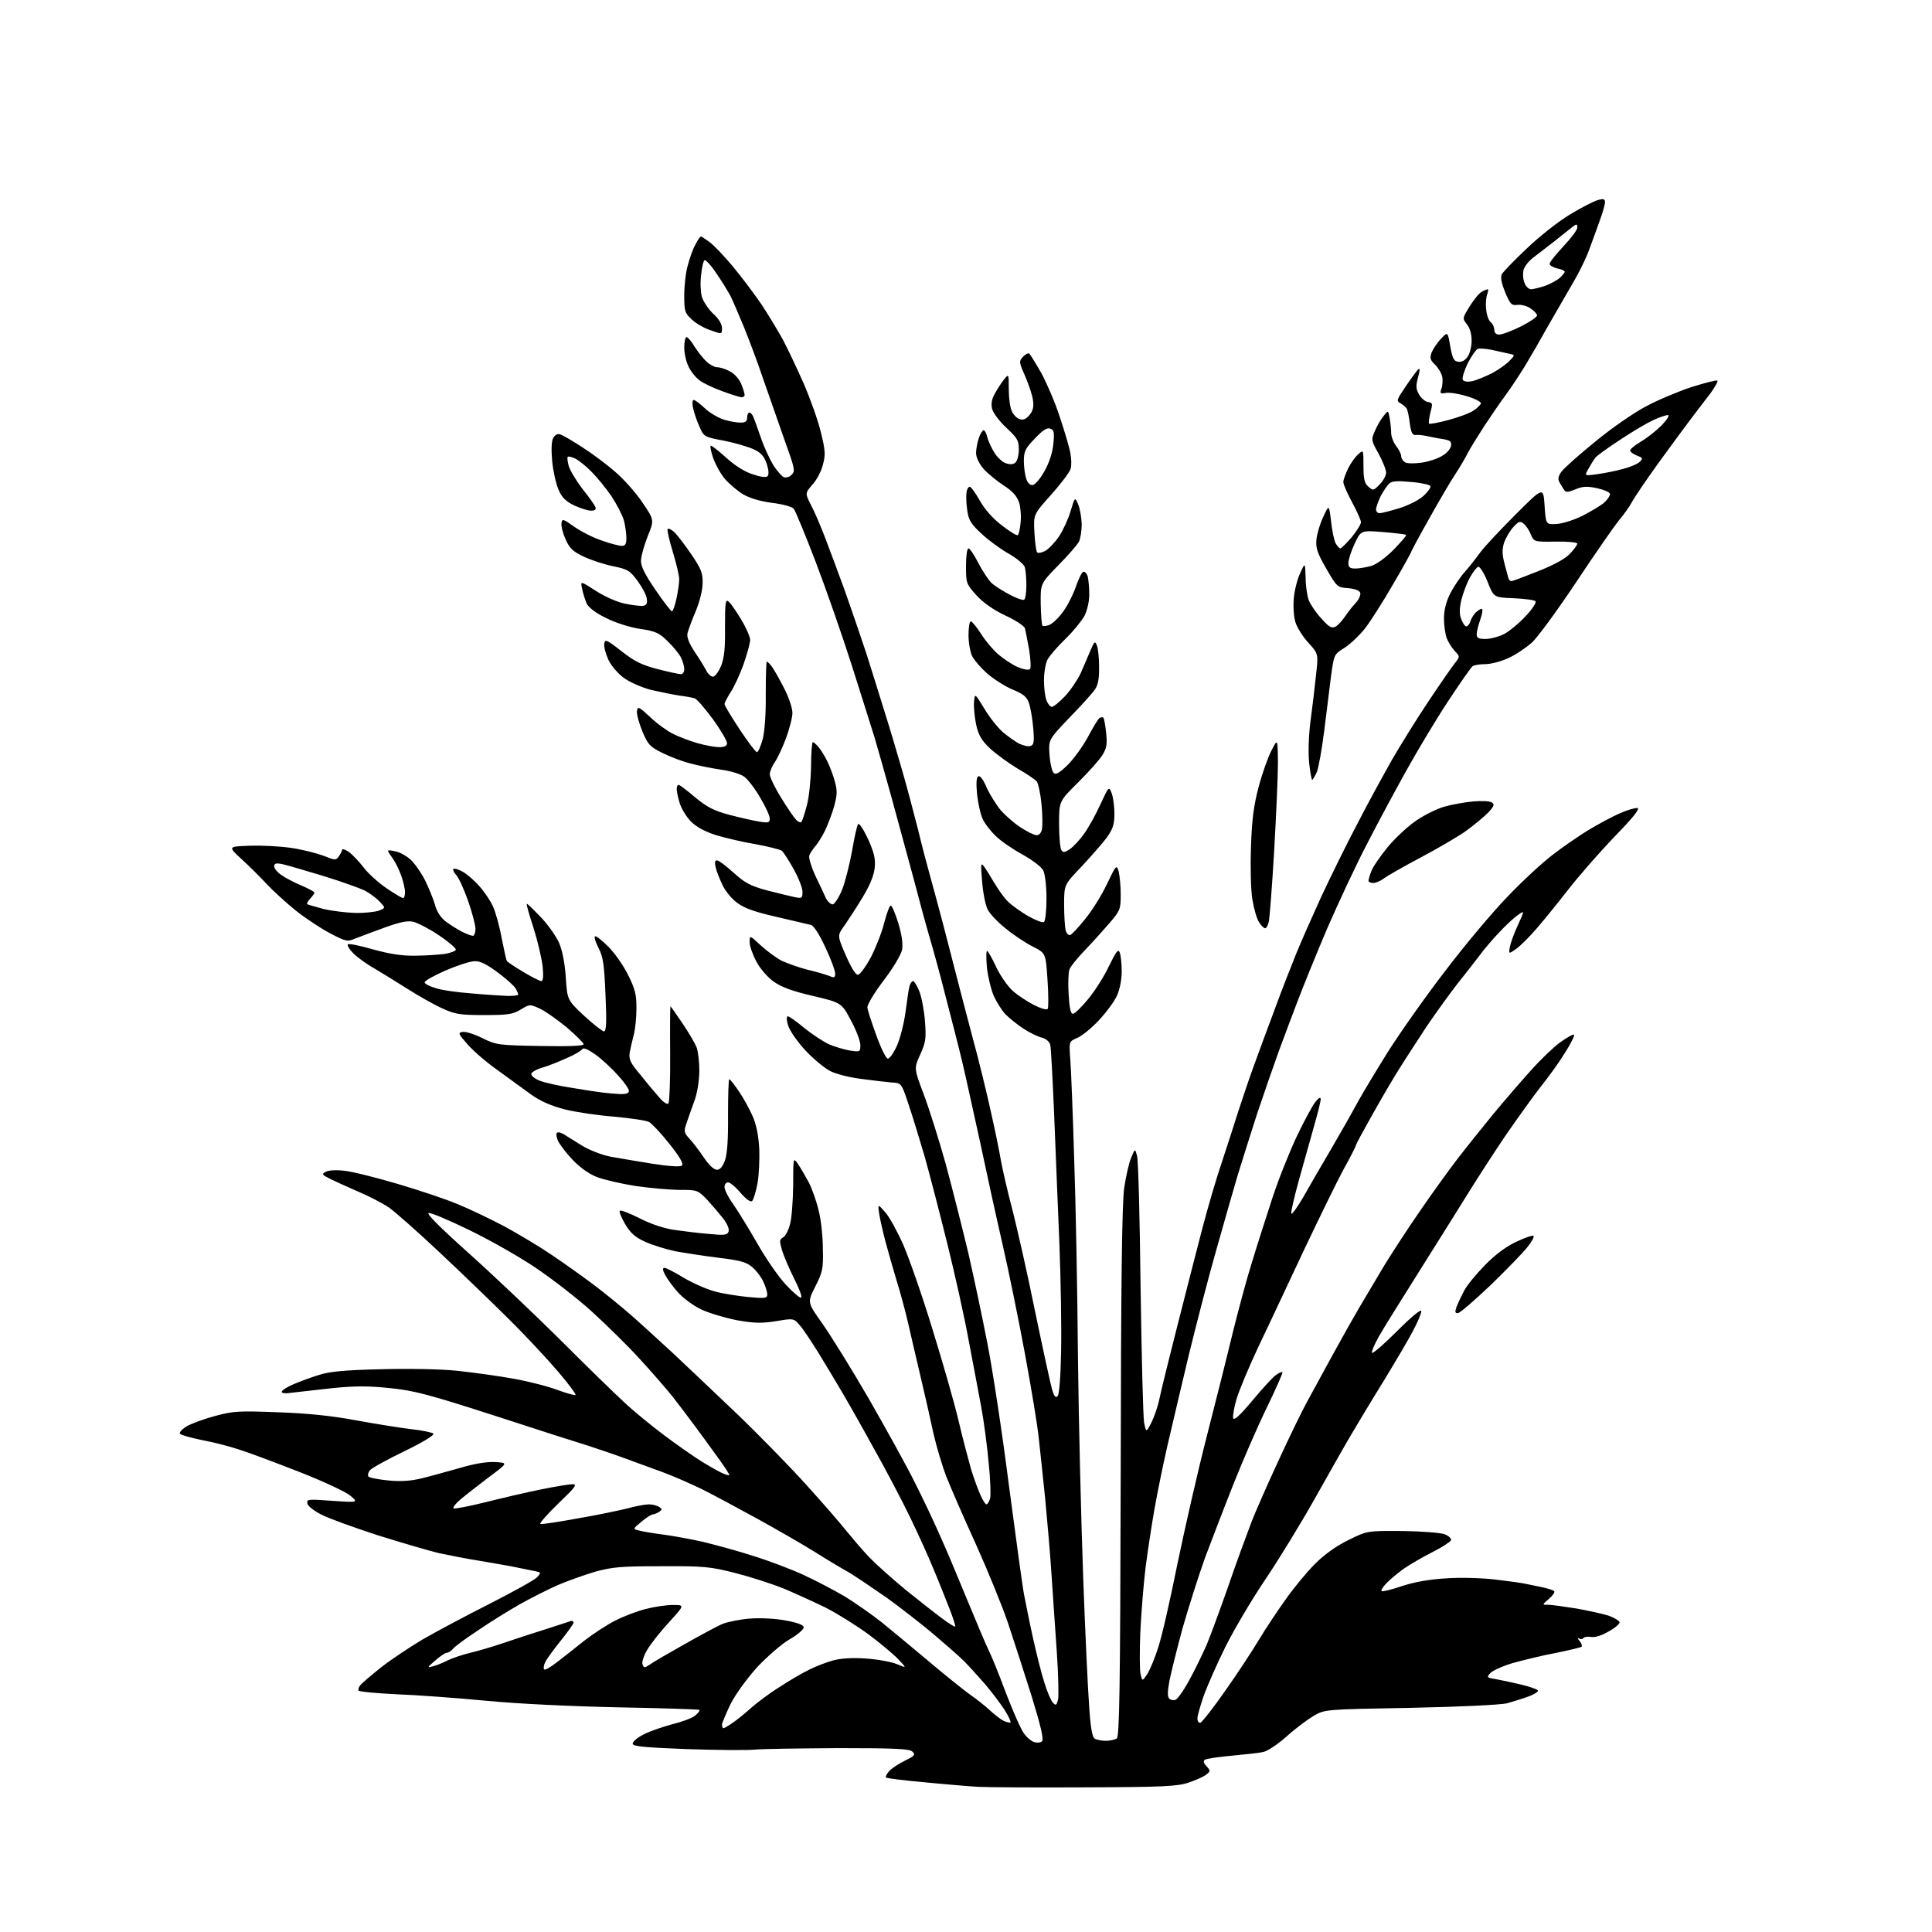 <?xml version="1.0" encoding="UTF-8" standalone="no"?>
<svg 
  version="1.1" 
  xmlns="http://www.w3.org/2000/svg" 
  xmlns:xlink="http://www.w3.org/1999/xlink" 
  xmlns:svg="http://www.w3.org/2000/svg"
  xmlns:rdf="http://www.w3.org/1999/02/22-rdf-syntax-ns#"
  xmlns:cc="http://creativecommons.org/ns#"
  xmlns:dc="http://purl.org/dc/elements/1.1/"
  viewBox="0 0 768 768"
  width="768"
  height="768"
>
<style>svg {background-color: white; }</style>"
<path stroke="none" fill="black" fill-rule="evenodd" d="M431.5,710.5C411.7,710.6 392.6,710.5 389.0,710.3C385.4,710.1 375.8,709.3 367.7,708.5C359.5,707.8 352.6,706.9 352.2,706.6C351.9,706.3 352.5,705.1 353.5,704.0C354.5,702.9 357.3,701.1 359.7,699.9C363.6,698.0 364.0,697.5 362.7,696.3C361.6,695.2 356.2,694.9 333.4,694.9C318.1,695.0 303.0,695.2 300.0,695.5C297.0,695.8 284.8,695.7 273.0,695.3C255.4,694.6 251.5,694.2 251.5,693.1C251.5,692.3 253.5,690.6 256.0,689.4C258.5,688.1 263.6,686.4 267.3,685.4C271.0,684.5 275.1,683.0 276.3,682.0C277.5,681.0 278.3,680.0 278.0,679.7C277.7,679.5 263.3,679.0 246.0,678.7C227.2,678.3 206.0,677.3 193.5,676.1C181.9,675.0 165.9,673.8 157.7,673.5C149.6,673.1 142.8,672.5 142.5,672.0C142.3,671.6 142.6,670.6 143.3,669.8C144.0,669.0 147.7,665.8 151.5,662.8C155.3,659.8 162.8,654.8 168.0,651.7C173.2,648.7 185.2,642.3 194.7,637.5C204.1,632.7 212.6,628.0 213.5,627.0C215.1,625.2 215.1,625.1 212.9,624.6C211.6,624.3 208.2,623.7 205.5,623.1C202.8,622.5 196.2,621.4 191.0,620.5C185.8,619.7 178.3,618.2 174.5,617.4C170.7,616.5 159.8,613.3 150.5,610.4C141.2,607.4 131.0,603.7 128.0,602.2C124.8,600.6 122.4,598.7 122.2,597.7C121.8,595.9 122.5,595.9 132.2,596.6C142.5,597.3 142.5,597.3 139.2,594.5C137.4,593.0 128.2,588.7 118.7,585.0C109.2,581.3 98.6,577.3 95.0,576.2C91.4,575.0 84.9,573.3 80.5,572.5C76.1,571.6 72.1,570.5 71.6,570.0C71.1,569.5 72.2,568.3 74.0,567.1C75.8,566.0 80.9,564.1 85.4,562.9C92.8,560.9 94.9,560.8 110.5,561.4C122.1,561.8 132.0,562.8 141.5,564.6C149.2,566.0 159.1,567.6 163.4,568.1C167.8,568.6 171.8,569.4 172.3,569.9C172.8,570.4 168.2,573.3 160.7,576.9C153.9,580.2 147.7,583.6 147.0,584.5C146.4,585.3 146.1,586.3 146.4,586.9C146.7,587.4 150.3,588.1 154.3,588.5C159.3,589.0 163.3,588.7 167.5,587.7C170.8,586.9 177.6,585.0 182.6,583.6C188.7,581.8 193.5,581.0 196.9,581.2C202.0,581.5 202.0,581.5 194.2,587.3C190.0,590.5 185.0,594.4 183.1,596.0C181.2,597.6 179.9,599.2 180.3,599.6C180.6,599.9 186.4,598.8 193.2,597.1C200.0,595.4 209.9,593.1 215.4,592.0C220.8,590.9 226.3,590.0 227.6,590.0C229.6,590.0 228.7,591.2 221.9,597.7C217.5,602.0 214.3,605.6 214.8,605.8C215.4,606.0 222.0,605.0 229.6,603.6C237.3,602.3 246.2,600.4 249.5,599.6C252.7,598.7 256.6,598.0 258.0,598.0C259.4,598.0 261.2,598.5 262.0,599.0C263.3,599.9 263.3,600.1 262.0,601.0C261.2,601.5 260.0,602.0 259.5,602.0C258.9,602.0 256.9,603.3 255.0,604.9C251.5,607.8 251.5,607.8 254.0,608.4C255.4,608.8 259.6,609.5 263.5,610.0C267.4,610.5 274.5,611.8 279.4,612.9C284.3,614.1 293.3,616.5 299.4,618.5C305.6,620.4 314.5,623.8 319.3,626.0C324.1,628.2 331.5,632.1 335.8,634.6C340.0,637.2 346.6,641.8 350.5,644.9C354.3,648.0 362.8,655.0 369.3,660.5C375.8,666.0 383.2,671.9 385.7,673.7C388.2,675.4 391.7,678.2 393.4,679.8C395.1,681.4 397.6,683.3 398.8,684.0C400.1,684.6 401.4,684.9 401.7,684.7C401.9,684.4 400.9,682.2 399.4,679.8C397.9,677.5 394.4,672.8 391.6,669.5C388.8,666.3 385.0,662.1 383.1,660.2C381.2,658.3 375.8,653.6 371.2,649.7C366.5,645.7 358.1,639.2 352.6,635.2C347.0,631.3 340.3,626.8 337.7,625.2C335.0,623.7 328.9,620.1 324.2,617.1C319.4,614.1 309.0,608.1 301.0,603.7C293.0,599.3 283.1,594.0 278.9,591.9C274.7,589.9 267.8,586.8 263.4,585.2C259.1,583.6 251.7,580.9 247.0,579.2C242.3,577.5 236.2,575.5 233.5,574.6C230.8,573.8 214.5,568.6 197.4,563.0C170.4,554.3 164.8,552.8 155.1,551.8C146.4,550.9 141.2,550.9 132.2,551.8C125.8,552.5 118.6,553.3 116.2,553.6C113.7,554.0 112.0,553.9 112.0,553.3C112.0,552.7 114.1,551.3 116.8,550.2C119.4,549.1 124.0,547.4 127.0,546.5C131.0,545.2 137.5,544.6 151.2,544.3C162.1,544.0 174.8,544.2 181.7,544.9C188.2,545.6 198.4,547.0 204.4,548.1C210.4,549.2 218.2,551.2 221.8,552.6C225.4,553.9 228.5,554.8 228.8,554.5C229.1,554.3 226.0,550.1 221.9,545.3C217.8,540.5 209.1,531.1 202.4,524.5C195.8,517.9 183.3,505.9 174.7,497.8C166.1,489.7 157.0,481.7 154.6,480.0C152.1,478.3 146.5,475.4 142.2,473.6C137.8,471.7 132.8,469.4 131.0,468.5C128.0,467.0 127.8,466.7 129.5,465.8C130.5,465.2 133.7,465.0 136.9,465.4C140.0,465.7 149.5,468.1 158.0,470.6C166.5,473.1 177.3,476.7 182.0,478.7C186.7,480.6 195.0,484.6 200.5,487.5C206.0,490.5 214.4,495.5 219.1,498.7C223.9,501.9 231.3,507.2 235.6,510.4C240.0,513.7 246.9,519.3 251.0,522.9C255.1,526.5 262.5,533.3 267.5,537.9C272.4,542.5 283.6,553.1 292.3,561.4C301.0,569.7 313.6,582.6 320.3,590.0C327.0,597.4 334.3,605.8 336.4,608.5C338.6,611.2 342.6,615.9 345.4,618.9C348.2,621.8 354.7,627.6 359.9,631.9C365.1,636.1 371.6,641.2 374.3,643.2C377.1,645.3 379.5,646.8 379.7,646.6C379.9,646.4 378.9,643.2 377.4,639.4C375.9,635.6 373.2,628.7 371.2,624.0C369.3,619.3 365.1,610.0 361.9,603.4C358.7,596.7 351.8,583.6 346.6,574.4C341.5,565.1 335.6,554.8 333.6,551.5C331.7,548.2 327.9,542.0 325.3,537.7C322.6,533.4 319.4,528.5 318.0,526.9C315.5,524.0 315.5,524.0 308.4,525.2C302.6,526.1 299.7,526.0 292.9,524.8C288.3,523.9 281.9,522.0 278.7,520.5C275.4,518.9 271.4,515.9 269.4,513.6C267.4,511.4 265.2,508.3 264.4,506.8C263.3,504.7 263.3,504.0 264.2,504.0C264.8,504.0 268.3,505.8 271.9,508.0C275.5,510.1 281.1,512.6 284.3,513.4C287.5,514.3 293.5,515.2 297.6,515.6C304.2,516.2 305.0,516.1 305.0,514.5C305.0,513.6 304.3,511.3 303.4,509.4C302.5,507.5 300.5,504.9 298.9,503.6C296.7,501.7 294.1,501.0 285.8,500.0C280.1,499.3 272.4,498.1 268.5,497.4C264.7,496.6 259.2,494.9 256.4,493.6C252.4,491.8 250.6,490.1 248.5,486.6C247.0,484.0 246.0,481.6 246.4,481.3C246.7,480.9 250.3,482.3 254.3,484.3C258.7,486.6 264.0,488.3 268.0,488.9C271.6,489.4 277.8,490.2 281.7,490.5C287.9,491.1 289.1,491.0 289.6,489.6C290.0,488.6 289.1,486.5 287.5,484.4C286.0,482.5 283.1,479.1 281.1,476.9C277.4,473.1 277.2,473.0 270.3,473.0C266.5,473.0 258.7,472.3 252.9,471.5C247.2,470.6 240.2,469.0 237.3,467.9C234.0,466.6 230.4,464.0 227.5,460.9C225.0,458.3 222.5,454.9 221.8,453.5C221.2,452.1 221.0,450.7 221.4,450.3C221.8,449.9 223.1,450.2 224.3,451.0C225.5,451.8 228.8,453.8 231.7,455.6C234.6,457.3 239.5,459.2 242.7,459.8C245.9,460.4 253.4,461.6 259.3,462.6C266.5,463.7 270.5,463.9 271.1,463.3C271.8,462.6 270.1,459.7 266.1,454.7C262.8,450.5 259.1,446.6 258.0,446.0C256.9,445.4 250.7,444.5 244.2,443.9C237.8,443.4 228.9,442.1 224.5,441.0C218.9,439.5 214.9,437.8 211.0,435.0C208.0,432.8 202.0,428.5 197.8,425.4C193.5,422.4 188.2,417.8 185.9,415.2C182.1,410.9 182.0,410.5 183.9,410.2C185.1,410.0 188.6,411.1 191.8,412.7C197.3,415.4 198.2,415.5 214.8,415.8C226.0,416.0 232.0,415.8 232.0,415.1C232.0,414.6 229.0,411.6 225.3,408.4C221.5,405.3 216.7,401.9 214.5,400.9C210.6,399.1 210.5,399.2 207.0,401.3C203.9,403.2 202.1,403.5 192.5,403.5C182.6,403.5 180.9,403.2 175.5,400.7C172.2,399.2 166.1,395.7 162.0,393.1C157.9,390.5 151.9,386.8 148.7,384.9C145.5,383.1 141.7,380.3 140.3,378.8C138.8,377.3 137.9,375.7 138.3,375.4C138.7,375.0 143.1,375.9 148.3,377.4C154.8,379.2 159.8,380.0 165.0,379.9C169.1,379.9 174.4,379.5 176.8,379.2C179.1,378.8 181.1,378.1 181.2,377.5C181.3,376.9 178.3,374.4 174.5,371.8C170.6,369.2 166.0,366.8 164.2,366.4C161.9,365.9 158.7,366.6 152.7,368.8C148.2,370.4 143.0,372.4 141.2,373.1C138.1,374.4 137.5,374.3 131.2,371.0C127.6,369.1 121.4,365.0 117.5,361.9C113.7,358.8 108.5,354.1 106.0,351.4C103.5,348.7 99.0,344.2 96.0,341.5C90.6,336.5 90.6,336.5 99.1,336.2C103.7,336.0 111.1,336.4 115.4,337.0C119.8,337.6 125.6,339.1 128.4,340.1C133.2,342.0 133.5,342.1 134.7,340.4C135.4,339.4 136.0,338.2 136.0,337.8C136.0,337.3 137.2,337.7 138.6,338.6C140.0,339.6 142.7,342.4 144.6,344.9C146.5,347.4 150.7,351.1 153.8,353.2C156.9,355.3 159.8,357.0 160.2,357.0C160.7,357.0 161.0,355.9 161.0,354.6C161.0,353.3 160.3,350.4 159.5,348.1C158.7,345.8 157.1,342.5 155.8,340.8C153.6,337.7 153.6,337.7 157.0,338.4C158.9,338.7 161.7,340.3 163.3,341.8C164.9,343.3 167.5,347.0 169.0,350.0C170.5,353.1 172.3,357.4 172.9,359.7C173.7,362.5 175.2,364.8 177.3,366.4C179.1,367.7 181.9,369.5 183.7,370.4C185.5,371.3 187.4,372.0 188.0,372.0C188.5,372.0 189.0,370.8 189.0,369.2C189.0,367.7 187.7,362.8 186.1,358.2C184.5,353.6 182.4,349.0 181.4,347.9C180.5,346.9 179.9,345.7 180.2,345.4C180.6,345.1 182.1,345.5 183.7,346.4C185.3,347.2 188.4,349.8 190.4,352.1C192.5,354.4 195.0,358.1 196.0,360.4C197.0,362.6 198.6,368.3 199.4,372.8C200.3,377.4 201.2,381.5 201.5,382.0C201.7,382.4 204.7,384.4 208.1,386.4C211.4,388.4 214.6,390.0 215.2,390.0C215.9,390.0 216.1,388.0 215.7,384.1C215.3,380.8 213.7,374.0 212.1,368.9C210.4,363.8 209.2,359.5 209.4,359.3C209.6,359.1 212.0,361.5 214.9,364.5C217.8,367.5 221.0,372.1 222.2,374.7C223.5,377.7 224.5,382.6 224.9,388.4C225.5,397.5 225.5,397.5 232.2,403.8C235.9,407.2 239.5,410.0 240.1,410.0C241.0,410.0 241.2,406.3 240.7,395.6C240.2,383.6 239.8,380.5 238.0,377.0C236.8,374.7 236.1,372.5 236.5,372.2C236.8,371.9 239.1,373.6 241.6,376.1C244.1,378.5 247.7,383.6 249.6,387.4C252.5,393.2 253.0,395.3 253.0,400.9C253.0,404.5 252.5,409.3 251.9,411.5C251.3,413.7 250.6,416.9 250.3,418.5C249.9,421.1 250.6,422.6 254.7,427.4C257.3,430.7 260.7,434.7 262.2,436.4C263.6,438.1 265.2,439.1 265.7,438.7C266.1,438.2 266.5,429.3 266.4,418.9C266.3,408.5 266.4,400.0 266.5,400.0C266.6,400.0 268.7,403.0 271.3,406.8C273.8,410.5 276.3,414.8 276.9,416.3C277.5,417.9 278.0,422.1 278.0,425.8C277.9,430.0 277.2,434.6 275.9,438.0C274.8,441.0 273.4,445.0 272.8,446.8C271.8,449.7 271.9,450.3 274.2,452.8C275.6,454.3 278.1,457.6 279.9,460.3C281.8,463.1 283.8,465.0 285.0,465.0C286.2,465.0 287.3,463.8 288.2,461.2C289.1,458.7 289.5,452.8 289.4,443.2C289.4,435.4 289.6,429.0 289.9,429.0C290.2,429.0 291.9,431.1 293.7,433.8C295.5,436.4 297.9,440.8 299.1,443.5C300.6,446.8 301.5,451.2 301.8,456.5C302.0,460.9 301.7,467.2 301.1,470.5C300.5,473.7 299.5,476.9 299.0,477.4C298.4,478.0 296.8,476.9 294.4,474.2C292.5,471.9 290.2,470.0 289.4,470.0C288.6,470.0 288.0,470.9 288.0,471.9C288.0,472.9 289.5,476.0 291.4,478.6C293.3,481.3 297.6,488.3 301.0,494.2C304.3,500.1 309.5,507.6 312.4,510.7C315.4,513.9 318.1,516.2 318.5,515.8C318.9,515.4 317.6,512.0 315.7,508.3C313.8,504.5 311.6,499.4 310.9,497.1C309.8,493.3 309.8,492.7 311.3,491.9C312.2,491.4 313.4,489.1 314.0,486.8C314.7,484.6 315.2,477.6 315.3,471.3C315.3,460.0 315.3,460.0 317.2,462.7C318.3,464.3 320.2,467.6 321.6,470.2C322.9,472.8 324.7,477.9 325.5,481.5C326.4,485.0 327.1,491.8 327.1,496.5C327.3,504.3 327.0,505.7 324.1,511.4C320.9,517.7 320.9,517.7 326.8,526.0C330.0,530.5 338.4,544.0 345.3,555.9C352.1,567.8 360.4,582.7 363.5,589.0C366.7,595.3 371.3,605.0 373.7,610.5C376.2,616.0 381.1,627.7 384.7,636.5C388.3,645.2 392.0,654.0 393.0,656.0C394.0,657.9 397.1,665.5 399.8,672.8C402.6,680.1 405.8,687.4 407.0,689.0C408.1,690.6 410.0,692.2 411.1,692.5C412.3,692.9 413.7,692.7 414.2,692.2C415.0,691.4 413.7,686.0 410.1,674.3C407.2,665.1 403.0,652.1 400.8,645.5C398.6,638.9 392.8,624.7 388.0,614.0C383.1,603.3 377.8,591.1 376.2,587.0C374.6,582.9 372.3,575.2 371.1,570.0C370.0,564.8 367.7,554.6 366.0,547.5C364.3,540.4 362.1,530.7 361.0,526.0C359.9,521.3 357.9,513.7 356.4,509.0C355.0,504.3 353.0,497.4 352.0,493.6C351.0,489.9 349.9,484.9 349.5,482.6C348.9,478.5 348.9,478.5 351.9,481.9C353.6,483.8 356.8,489.7 359.1,494.9C361.4,500.2 366.7,515.3 370.7,528.5C374.8,541.7 379.5,558.1 381.1,565.0C382.7,571.9 385.0,580.4 386.0,584.0C387.1,587.6 388.8,592.2 389.7,594.2C390.6,596.3 391.7,598.0 392.1,598.0C392.6,598.0 393.2,596.9 393.6,595.6C393.9,594.3 393.7,587.9 393.0,581.4C392.4,574.8 391.1,564.8 390.0,559.0C388.9,553.2 386.7,541.3 385.0,532.5C383.4,523.7 379.6,506.6 376.6,494.5C373.6,482.4 369.5,466.6 367.5,459.5C365.4,452.4 362.5,442.9 361.0,438.5C358.3,430.5 358.3,430.5 354.4,430.3C352.2,430.1 346.9,429.5 342.5,428.9C338.1,428.4 332.6,427.0 330.3,425.9C328.0,424.8 323.5,421.1 320.3,417.7C317.0,414.2 314.0,409.8 313.3,407.7C312.6,405.4 312.6,404.0 313.2,404.0C313.7,404.0 316.7,406.1 319.8,408.7C322.9,411.2 327.3,414.1 329.5,415.1C331.8,416.1 335.5,417.2 337.8,417.6C341.9,418.2 342.0,418.2 342.0,415.4C342.0,413.8 340.3,409.4 338.2,405.5C334.5,398.6 334.5,398.6 323.2,395.9C315.3,394.1 310.6,392.4 307.7,390.3C305.3,388.7 302.3,385.2 300.8,382.5C299.3,379.7 298.0,376.2 298.0,374.6C298.0,371.7 298.0,371.7 302.4,375.8C304.8,378.0 308.6,380.8 310.7,381.9C312.9,382.9 317.5,384.6 321.1,385.5C324.6,386.3 328.5,387.5 329.8,388.0C331.6,388.8 332.0,388.6 332.0,387.0C332.0,385.9 330.3,381.2 328.1,376.6C325.7,371.4 323.5,368.0 322.4,367.7C321.3,367.4 315.2,366.0 308.8,364.5C300.4,362.6 296.0,361.1 293.2,359.0C291.0,357.5 288.3,354.2 287.2,351.8C286.1,349.5 284.8,346.3 284.5,344.8C284.0,342.9 284.2,342.0 285.0,342.0C285.7,342.0 288.6,344.2 291.6,346.9C296.0,350.9 298.2,352.1 304.7,353.9C309.0,355.0 314.0,356.2 315.8,356.6C318.8,357.2 319.0,357.1 319.0,354.5C319.0,352.9 317.4,348.9 315.5,345.5C313.6,342.1 311.5,338.8 310.8,338.2C310.1,337.7 305.4,336.5 300.5,335.6C295.5,334.8 288.4,333.1 284.7,332.0C280.3,330.6 276.9,328.8 274.7,326.6C272.9,324.8 270.9,321.5 270.2,319.3C269.5,317.1 269.0,314.5 269.0,313.6C269.0,312.7 269.3,312.0 269.8,312.0C270.2,312.0 273.2,314.3 276.4,317.0C281.1,320.9 283.9,322.3 289.9,323.9C294.1,325.0 299.4,326.2 301.8,326.6C305.5,327.2 306.0,327.0 306.0,325.4C306.0,324.3 304.3,320.6 302.2,317.1C300.2,313.6 297.3,309.8 295.9,308.8C294.5,307.7 290.5,306.5 286.9,306.0C283.4,305.5 277.8,304.4 274.5,303.5C271.2,302.7 266.1,300.7 263.1,299.2C258.3,296.8 257.5,295.9 255.3,290.6C254.0,287.4 253.0,283.8 253.2,282.6C253.5,280.7 254.0,280.9 258.5,285.1C261.2,287.7 265.3,290.6 267.5,291.7C269.7,292.8 274.0,294.5 277.2,295.4C280.3,296.3 284.2,297.0 285.9,297.0C288.1,297.0 289.0,296.5 289.0,295.4C289.0,294.5 286.5,290.2 283.4,285.9C280.2,281.6 277.0,277.8 276.1,277.6C275.2,277.3 272.5,276.8 270.0,276.5C267.5,276.1 262.6,275.1 259.0,274.3C255.4,273.4 250.6,271.3 248.3,269.7C245.8,268.0 243.1,264.8 241.9,262.4C240.8,260.0 240.0,257.1 240.2,255.9C240.5,254.0 241.1,254.2 247.1,258.9C252.3,263.0 255.3,264.4 261.5,266.0C265.8,267.1 269.9,268.0 270.7,268.0C271.4,268.0 272.0,267.1 272.0,266.0C272.0,264.8 271.4,262.7 270.6,261.2C269.8,259.7 267.4,256.8 265.3,254.8C262.1,251.6 260.5,250.9 254.5,250.0C250.5,249.4 244.7,247.6 241.0,245.7C236.8,243.7 234.1,241.6 233.2,239.9C232.6,238.4 231.7,235.8 231.4,234.0C230.7,230.9 230.7,230.9 236.9,234.9C240.5,237.2 245.4,239.4 248.6,240.0C251.6,240.6 254.8,241.0 255.8,240.8C257.0,240.6 257.4,239.7 257.1,238.0C257.0,236.6 255.3,233.5 253.5,231.0C250.4,226.8 249.6,226.3 243.8,225.1C240.3,224.4 235.1,222.7 232.1,221.3C227.7,219.2 226.4,218.0 224.8,214.3C223.7,211.9 223.0,209.0 223.2,207.9C223.5,206.1 223.9,206.3 228.3,209.4C231.0,211.3 235.9,213.8 239.3,214.9C242.6,216.1 246.2,217.0 247.2,217.0C248.6,217.0 249.0,216.2 249.0,213.8C249.0,212.0 248.5,208.8 248.0,206.8C247.4,204.8 245.2,200.5 243.1,197.3C240.9,194.1 237.4,189.8 235.3,187.7C233.2,185.5 230.3,183.2 228.9,182.4C227.4,181.7 226.0,181.3 225.7,181.6C225.4,181.9 225.6,183.5 226.1,185.3C226.6,187.0 229.0,191.0 231.5,194.3C234.1,197.5 236.4,200.8 236.7,201.6C237.0,202.6 236.5,203.0 234.9,203.0C233.7,203.0 230.6,202.0 228.2,200.9C224.8,199.2 223.3,197.7 222.0,194.6C221.0,192.3 219.9,187.3 219.5,183.4C219.1,178.7 219.2,175.5 219.9,174.1C220.7,172.8 221.6,172.3 222.8,172.7C223.7,173.0 227.7,175.3 231.5,177.8C235.3,180.2 241.3,184.7 244.6,187.6C248.0,190.5 252.9,196.0 255.4,199.8C260.1,206.7 260.1,206.7 257.5,213.1C256.1,216.6 254.9,220.9 254.8,222.7C254.7,225.0 256.2,228.1 260.5,234.4C263.7,239.1 266.7,243.0 267.1,243.0C267.5,243.0 268.3,240.7 268.9,238.0C269.5,235.2 270.0,231.7 270.0,230.3C270.0,228.8 268.8,223.8 267.4,219.2C266.0,214.6 265.1,210.6 265.4,210.3C265.7,209.9 266.9,210.5 268.0,211.5C269.1,212.5 272.1,216.4 274.7,220.2C278.7,226.1 279.4,227.7 279.3,231.8C279.3,234.6 278.1,239.3 276.5,243.1C275.0,246.6 273.6,250.5 273.3,251.7C272.9,253.2 273.9,255.7 276.2,259.2C278.2,262.1 280.2,265.5 280.9,266.8C281.5,268.0 282.7,269.0 283.4,269.0C284.2,269.0 285.6,267.1 286.6,264.8C287.9,261.5 288.3,257.9 288.2,249.2C288.2,239.5 288.4,238.1 289.6,239.1C290.4,239.7 292.6,242.9 294.6,246.2C296.6,249.5 298.2,253.2 298.2,254.4C298.2,255.6 297.0,259.9 295.6,264.0C294.1,268.1 291.8,273.2 290.4,275.2C289.1,277.3 288.0,279.4 288.0,279.9C288.0,280.4 290.7,284.9 294.0,289.9C297.3,294.9 300.4,299.0 300.9,299.0C301.4,299.0 302.4,296.6 303.2,293.8C304.0,290.6 304.5,283.4 304.4,275.8C304.4,268.7 304.6,263.0 304.8,263.0C305.1,263.0 305.9,263.8 306.7,264.8C307.4,265.7 309.6,269.5 311.5,273.2C313.5,277.0 315.0,281.4 315.0,283.4C315.0,285.2 313.8,289.8 312.4,293.6C311.0,297.3 309.0,301.6 307.9,303.1C306.9,304.6 306.0,306.7 306.0,307.8C306.0,308.9 308.0,313.1 310.5,317.1C313.0,321.2 315.7,325.1 316.5,325.9C317.3,326.7 318.2,327.1 318.5,326.8C318.9,326.5 319.8,323.6 320.7,320.3C321.6,317.1 322.3,310.1 322.4,304.8C322.4,299.4 322.8,295.0 323.1,295.0C323.4,295.0 324.4,295.8 325.2,296.8C326.1,297.7 327.7,300.3 328.8,302.5C329.9,304.7 331.3,308.4 331.9,310.8C332.9,314.4 332.8,316.1 331.5,320.8C330.6,323.9 328.9,328.3 327.8,330.5C326.7,332.7 325.0,335.4 324.0,336.5C323.1,337.6 322.0,339.2 321.7,340.1C321.4,341.0 322.5,344.6 324.1,348.1C325.8,351.6 327.7,355.6 328.3,357.0C329.0,358.4 330.2,359.5 331.0,359.5C331.7,359.5 333.4,356.9 334.7,353.8C336.0,350.6 337.7,343.6 338.7,338.3C339.6,332.9 340.7,328.1 341.1,327.6C341.6,327.1 343.3,329.8 345.1,333.6C347.5,339.0 348.1,341.5 347.7,345.0C347.4,348.0 345.8,351.9 342.9,356.7C340.5,360.7 337.2,365.7 335.7,367.9C332.8,371.9 332.8,371.9 336.2,379.7C338.2,384.4 340.1,387.5 341.0,387.5C341.8,387.5 344.1,384.4 346.2,380.5C348.2,376.6 350.6,370.5 351.5,366.8C352.5,363.0 353.6,360.0 354.1,360.0C354.6,360.0 355.9,363.2 357.1,367.0C358.5,371.7 359.0,375.2 358.6,377.5C358.2,379.5 355.1,384.7 351.3,389.7C347.5,394.7 344.7,399.4 344.8,400.5C344.9,401.6 346.5,406.5 348.3,411.4C350.0,416.3 352.1,420.5 352.8,420.8C353.5,421.0 355.0,419.0 356.5,415.8C357.8,412.9 359.4,406.7 360.0,402.0C360.6,397.3 361.3,392.7 361.6,391.8C361.9,390.8 362.5,390.0 363.0,390.0C363.4,390.0 364.6,391.9 365.5,394.2C366.4,396.6 367.4,401.9 367.7,406.1C368.2,412.8 368.0,414.4 365.8,419.2C363.3,424.7 363.3,424.7 367.2,435.0C369.3,440.6 373.3,453.2 376.0,462.9C378.6,472.6 382.6,488.4 384.9,498.0C387.1,507.6 390.5,523.6 392.4,533.5C394.4,543.4 398.3,568.8 401.0,590.0C403.8,611.2 406.5,631.0 407.1,634.0C407.7,637.0 409.2,644.7 410.6,651.0C412.0,657.3 414.0,665.4 415.2,669.0C416.3,672.6 417.8,676.1 418.6,676.9C419.7,678.1 420.0,677.9 420.6,675.6C420.9,674.1 420.7,665.6 420.1,656.7C419.5,647.8 418.5,634.0 418.0,626.0C417.5,618.0 416.3,604.5 415.5,596.0C414.6,587.5 413.5,576.5 412.9,571.5C412.4,566.5 409.9,551.5 407.4,538.0C404.9,524.5 400.9,504.9 398.5,494.5C396.1,484.1 392.1,465.8 389.6,454.0C387.0,442.2 383.9,428.0 382.6,422.5C381.3,417.0 378.3,405.3 376.0,396.5C373.8,387.7 370.8,376.9 369.5,372.5C368.2,368.1 365.3,357.5 363.1,349.0C360.8,340.5 356.9,326.1 354.4,317.0C351.9,307.9 348.8,297.1 347.6,293.0C346.3,288.9 342.3,276.1 338.6,264.5C334.9,252.9 328.5,234.5 324.3,223.5C320.1,212.5 316.1,202.9 315.5,202.2C314.8,201.4 311.0,200.4 307.0,199.9C302.3,199.3 298.2,198.1 295.4,196.5C293.1,195.1 289.8,192.3 288.1,190.3C286.4,188.3 284.4,184.6 283.5,182.1C282.7,179.7 282.2,177.5 282.5,177.2C282.7,176.9 285.4,179.0 288.5,181.8C291.9,184.9 295.9,187.5 299.1,188.5C302.3,189.6 304.5,189.9 305.1,189.3C305.7,188.7 305.6,186.9 304.8,184.4C303.8,181.5 302.6,180.0 299.8,178.7C297.7,177.7 292.4,176.1 287.9,175.2C279.8,173.7 279.8,173.6 278.0,169.5C277.0,167.3 275.9,164.0 275.5,162.2C275.1,160.4 275.2,159.0 275.8,159.0C276.3,159.0 278.3,160.5 280.2,162.3C282.1,164.1 285.5,166.1 287.7,166.8C289.9,167.5 292.9,168.0 294.4,168.0C296.3,168.0 297.0,167.5 297.0,166.0C297.0,164.9 297.4,164.0 297.9,164.0C298.4,164.0 299.1,164.8 299.5,165.8C299.9,166.7 301.2,170.5 302.5,174.1C303.7,177.7 306.0,182.6 307.4,184.9C308.9,187.2 310.8,189.4 311.6,189.7C312.5,190.0 313.9,189.6 314.7,188.7C316.2,187.3 315.9,186.1 312.0,175.3C309.7,168.8 305.9,157.9 303.5,151.0C301.2,144.1 297.6,134.6 295.6,129.7C293.6,124.9 291.3,119.5 290.4,117.7C289.5,116.0 287.0,111.9 284.8,108.7C282.7,105.5 280.5,103.2 280.1,103.4C279.6,103.7 279.0,106.3 278.7,109.3C278.3,112.2 278.5,116.2 279.0,118.0C279.6,119.9 281.6,122.9 283.5,124.7C285.7,126.7 287.0,128.8 287.0,130.4C287.0,132.9 287.0,132.9 282.5,131.3C280.0,130.5 276.7,128.6 275.0,127.0C272.2,124.4 272.0,123.7 272.0,117.3C272.0,113.6 272.6,108.2 273.4,105.5C274.1,102.8 275.4,99.0 276.4,97.3C277.3,95.5 278.3,94.0 278.6,94.0C278.8,94.0 280.4,95.0 282.0,96.2C283.7,97.4 287.9,101.8 291.3,105.9C294.8,110.1 299.9,116.9 302.7,121.0C305.4,125.1 309.2,131.4 311.2,135.0C313.1,138.6 316.8,146.4 319.5,152.5C322.1,158.5 325.2,167.2 326.3,171.8C328.1,179.1 328.2,180.8 327.1,184.8C326.5,187.3 324.6,190.9 322.9,192.7C320.0,196.1 320.0,196.1 322.4,200.8C323.8,203.4 326.2,209.1 327.9,213.5C329.6,217.9 333.2,227.6 335.9,235.0C338.5,242.4 342.3,253.4 344.3,259.5C346.2,265.6 349.5,275.9 351.5,282.5C353.6,289.1 356.8,299.9 358.7,306.5C360.6,313.1 363.4,323.7 365.0,330.0C366.5,336.3 368.7,344.6 369.8,348.5C370.9,352.4 374.2,364.5 377.0,375.5C379.8,386.5 384.1,402.9 386.5,412.0C389.0,421.1 392.3,434.6 393.9,442.0C395.6,449.4 397.4,458.4 398.0,462.0C398.7,465.6 400.7,474.4 402.6,481.5C404.4,488.6 408.5,506.6 411.5,521.5C414.6,536.4 417.6,550.2 418.2,552.3C419.0,555.0 419.6,555.8 420.4,555.0C421.1,554.3 421.6,547.4 421.8,537.4C422.0,528.3 421.7,508.6 421.1,493.7C420.5,478.7 419.5,455.5 419.0,442.0C418.4,428.5 417.8,416.5 417.5,415.4C417.2,414.1 415.9,413.0 414.3,412.5C412.7,412.2 409.5,410.6 407.0,409.0C404.5,407.4 401.3,404.8 399.8,403.3C398.3,401.8 396.2,398.4 395.0,395.8C393.9,393.2 392.7,388.1 392.3,384.5C392.0,380.9 392.0,378.0 392.4,378.0C392.7,378.0 394.4,380.9 396.0,384.4C397.7,388.0 400.7,392.2 402.6,393.9C404.5,395.6 408.3,398.1 411.0,399.5C413.8,400.9 416.1,401.6 416.5,401.0C416.8,400.5 416.8,395.3 416.4,389.5C415.7,378.9 415.7,378.9 410.6,376.3C407.8,374.9 402.9,371.7 399.8,369.1C396.6,366.6 393.3,363.1 392.5,361.3C391.7,359.6 390.7,354.6 390.4,350.3C389.8,343.3 389.9,342.7 391.2,344.5C392.0,345.6 393.9,348.6 395.4,351.2C396.9,353.7 399.2,357.0 400.7,358.4C402.1,359.8 405.7,362.4 408.6,364.1C411.6,365.8 414.4,366.9 415.0,366.5C415.5,366.2 416.0,362.0 416.0,357.2C416.0,352.2 415.4,347.4 414.7,346.0C414.0,344.6 410.4,341.9 406.5,339.7C402.6,337.6 397.8,334.3 395.8,332.3C393.7,330.3 391.4,327.3 390.6,325.5C389.8,323.8 388.8,319.4 388.4,315.8C388.0,311.4 388.1,309.0 388.9,308.6C389.6,308.2 390.9,309.9 392.3,313.3C393.7,316.2 396.2,320.2 397.9,322.2C399.7,324.2 403.2,327.3 405.7,328.9C408.3,330.6 411.1,332.0 412.1,332.0C413.1,332.0 414.0,331.0 414.2,329.5C414.5,328.1 414.4,323.6 414.0,319.5C413.6,315.4 412.7,311.4 412.1,310.6C411.5,309.9 408.0,307.5 404.3,305.4C400.7,303.2 395.8,299.6 393.4,297.4C390.1,294.2 388.9,292.1 388.0,287.9C387.4,284.9 387.0,280.9 387.2,279.0C387.5,275.5 387.5,275.5 391.3,281.7C393.3,285.1 396.6,289.2 398.5,290.9C400.5,292.6 403.4,294.7 405.1,295.6C406.8,296.4 408.9,296.9 409.7,296.5C411.0,296.1 411.2,294.8 410.7,289.2C410.4,285.5 409.6,281.1 409.0,279.4C408.2,277.0 406.7,275.8 402.5,274.1C399.6,272.9 395.1,270.0 392.5,267.8C390.0,265.6 387.3,262.5 386.5,260.9C385.7,259.4 385.0,255.6 385.0,252.5C385.0,249.5 385.4,247.0 385.9,247.0C386.4,247.0 388.2,249.2 390.0,252.0C391.7,254.7 394.8,258.4 396.8,260.1C398.8,261.8 402.2,264.1 404.4,265.1C406.7,266.1 408.9,266.5 409.4,266.0C409.9,265.5 409.7,262.2 409.1,258.3C408.4,254.6 407.7,250.7 407.4,249.7C407.1,248.8 403.6,246.5 399.7,244.7C395.0,242.5 391.0,239.7 388.2,236.7C384.1,232.1 384.0,231.9 384.0,225.0C384.0,221.1 384.4,218.0 385.0,218.0C385.5,218.0 387.3,220.6 388.9,223.8C390.5,226.9 392.9,230.5 394.1,231.7C395.4,232.9 398.7,235.0 401.4,236.4C404.0,237.8 406.6,238.7 407.1,238.4C407.6,238.1 408.0,235.5 408.0,232.7C408.0,229.8 407.7,226.6 407.4,225.5C407.1,224.4 404.2,221.9 400.8,220.0C397.5,218.1 392.6,214.5 390.0,212.0C386.0,208.3 385.0,206.7 384.5,202.9C384.1,200.4 384.0,197.2 384.2,195.9C384.3,194.6 384.9,193.5 385.5,193.5C386.0,193.5 387.8,196.0 389.5,199.0C391.4,202.4 394.6,206.1 398.3,208.9C401.4,211.3 404.3,213.1 404.6,212.7C405.0,212.4 405.5,210.1 405.7,207.7C406.0,205.2 405.7,201.6 405.1,199.7C404.2,197.2 402.5,195.2 399.0,193.0C396.3,191.2 392.7,188.3 391.0,186.4C389.2,184.3 388.0,181.8 388.0,180.1C388.0,178.6 388.5,175.9 389.1,174.1C389.7,172.4 390.6,171.0 391.0,171.0C391.4,171.0 392.1,172.2 392.5,173.8C392.8,175.3 394.1,178.0 395.2,179.8C396.3,181.7 398.4,183.6 399.7,184.1C401.4,184.7 402.7,184.7 403.6,183.9C404.4,183.3 405.0,180.9 405.0,178.7C405.0,175.1 404.4,174.1 400.1,170.1C397.4,167.6 394.8,164.2 394.4,162.6C393.9,160.6 394.2,158.7 395.4,156.6C396.3,154.9 397.9,152.4 399.0,151.0C401.0,148.5 401.0,148.5 401.0,154.7C401.0,158.1 401.5,162.0 402.2,163.4C402.8,164.8 404.2,166.3 405.3,166.6C406.8,167.1 407.9,166.6 409.3,164.9C410.7,163.2 411.0,161.6 410.6,158.9C410.3,156.9 408.9,152.7 407.5,149.5C405.1,144.1 405.0,143.6 406.6,141.9C407.5,140.9 408.6,140.3 409.1,140.5C409.5,140.8 411.7,144.4 414.0,148.4C416.2,152.5 419.6,160.4 421.4,166.1C423.3,171.8 425.2,178.2 425.5,180.2C425.9,182.3 426.0,185.0 425.6,186.3C425.3,187.6 421.8,192.2 417.9,196.6C410.8,204.5 410.8,204.5 411.2,211.7C411.4,215.6 411.9,219.2 412.3,219.6C412.7,220.0 414.1,219.7 415.5,219.0C416.9,218.2 419.4,215.6 421.0,213.2C422.6,210.8 424.7,206.2 425.6,203.1C427.3,197.5 427.3,197.5 428.6,200.5C429.3,202.2 429.9,205.7 430.0,208.3C430.0,211.0 429.5,214.1 428.9,215.3C428.3,216.5 424.6,220.8 420.7,224.7C413.6,232.0 413.6,232.0 413.7,240.1C413.8,244.6 414.1,248.5 414.4,248.7C414.6,249.0 415.8,248.9 416.9,248.5C418.0,248.2 420.4,246.1 422.1,243.8C423.9,241.6 426.3,237.0 427.5,233.7C428.6,230.4 430.0,227.5 430.6,227.3C431.2,227.1 432.0,227.9 432.4,229.2C432.7,230.5 433.0,233.7 433.0,236.3C433.0,239.1 432.2,242.6 431.1,244.8C430.0,246.8 426.6,251.0 423.5,254.0C420.4,257.0 417.2,260.7 416.4,262.2C415.6,263.7 415.0,267.4 415.0,270.4C415.0,273.4 415.4,277.0 416.0,278.4C416.5,279.8 417.5,281.0 418.1,281.0C418.8,281.0 421.1,279.1 423.3,276.8C425.5,274.5 428.3,270.3 429.6,267.6C430.8,264.8 432.6,260.7 433.5,258.5C435.0,255.0 435.3,254.7 436.0,256.5C436.5,257.6 436.9,261.4 436.9,265.0C437.0,269.5 436.5,272.3 435.3,274.0C434.4,275.4 429.9,280.4 425.2,285.2C416.8,294.0 416.8,294.0 417.2,300.0C417.4,303.3 418.2,306.6 418.8,307.2C419.7,308.1 421.0,307.4 424.5,304.0C426.9,301.6 430.5,296.6 432.5,292.9C434.5,289.1 436.5,285.8 437.1,285.4C437.7,285.1 438.4,285.0 438.6,285.3C438.9,285.6 439.4,288.3 439.7,291.3C440.2,295.8 439.9,297.5 438.2,300.2C437.1,302.0 432.7,306.9 428.6,311.0C421.0,318.5 421.0,318.5 421.0,327.5C421.0,332.4 421.4,337.1 421.9,337.9C422.6,339.0 423.2,338.9 425.2,337.6C426.6,336.7 429.1,334.0 430.9,331.5C432.7,329.0 435.6,323.8 437.4,319.8C440.8,312.5 440.8,312.5 441.9,315.3C442.5,316.9 443.0,320.5 443.0,323.4C443.0,327.7 442.4,329.5 440.0,332.9C438.3,335.2 433.8,340.3 430.0,344.4C423.0,351.7 423.0,351.7 423.0,359.6C423.0,364.0 423.3,368.5 423.6,369.8C424.0,371.1 424.8,371.9 425.4,371.7C426.0,371.5 428.7,368.7 431.3,365.4C434.0,362.2 437.9,355.9 440.0,351.5C443.7,343.7 443.9,343.6 444.7,346.5C445.1,348.1 445.5,352.2 445.5,355.6C445.5,361.4 445.3,362.0 440.9,367.1C438.3,370.1 433.9,375.0 431.0,378.0C428.1,381.0 425.4,384.4 425.1,385.5C424.7,386.6 424.5,391.0 424.8,395.2C425.1,400.6 425.6,403.0 426.5,403.0C427.2,403.0 429.9,400.4 432.5,397.2C435.1,394.1 438.9,388.2 440.8,384.1C443.7,378.2 444.5,377.1 445.1,378.6C445.5,379.6 445.9,383.0 445.9,386.0C445.9,389.4 445.2,393.1 444.0,395.8C443.0,398.1 439.7,402.5 436.8,405.6C433.9,408.7 430.1,411.8 428.2,412.6C424.9,414.0 424.9,414.0 425.5,421.7C425.8,426.0 426.5,443.4 427.0,460.5C427.6,477.6 428.3,513.1 428.5,539.5C428.8,565.9 429.8,605.5 430.6,627.5C431.4,649.5 432.5,672.6 433.0,678.9C433.5,686.6 434.2,690.5 435.1,691.1C435.9,691.6 437.9,692.0 439.5,692.0C441.1,692.0 443.1,691.6 443.9,691.1C445.0,690.4 445.3,673.0 445.5,585.4C445.6,510.4 446.0,478.1 446.9,472.1C447.6,467.5 448.8,462.1 449.7,460.1C451.2,456.5 451.2,456.5 452.0,459.5C452.5,461.1 453.1,484.8 453.4,512.0C453.8,539.2 454.4,563.3 454.8,565.5C455.6,569.5 455.6,569.5 457.7,565.5C458.8,563.3 460.3,559.0 460.9,556.0C461.5,553.0 464.7,540.1 467.9,527.5C471.1,514.9 475.6,497.3 477.9,488.5C480.2,479.7 483.7,467.8 485.7,462.0C487.6,456.2 490.5,447.4 492.0,442.5C493.6,437.6 496.4,429.2 498.3,424.0C500.2,418.8 504.0,408.4 506.8,401.0C509.5,393.6 513.4,383.7 515.3,379.0C517.2,374.3 521.7,364.2 525.2,356.5C528.8,348.8 535.2,335.7 539.6,327.4C543.9,319.0 550.2,307.6 553.4,301.9C556.7,296.2 563.1,285.9 567.7,279.0C572.3,272.1 577.0,265.3 578.2,263.8C580.4,261.0 580.4,261.0 578.3,258.8C577.1,257.5 575.7,255.2 575.1,253.7C574.5,252.1 574.0,248.6 574.0,245.9C574.0,242.6 574.8,239.3 576.5,235.9C577.9,233.2 580.5,229.3 582.4,227.2C584.2,225.2 586.9,221.7 588.5,219.5C590.1,217.3 596.4,210.6 602.5,204.5C613.5,193.5 613.5,193.5 614.0,201.0C614.5,208.5 614.5,208.5 618.6,208.3C621.0,208.2 625.5,206.8 629.1,205.0C632.6,203.2 636.5,200.9 637.8,199.7C639.0,198.6 640.0,197.1 640.0,196.4C640.0,195.7 637.7,194.7 635.0,194.1C630.9,193.2 629.2,193.3 626.3,194.5C623.4,195.7 622.5,195.8 621.8,194.8C621.3,194.1 620.5,192.7 619.9,191.7C619.2,190.4 619.4,189.3 620.7,187.5C621.7,186.1 627.8,180.7 634.2,175.5C640.6,170.2 649.6,164.0 654.2,161.6C658.8,159.1 666.9,155.7 672.3,153.9C677.7,152.2 682.3,151.0 682.7,151.3C683.0,151.6 681.7,153.9 679.9,156.4C678.0,158.8 674.7,163.2 672.4,166.2C670.2,169.1 664.3,177.1 659.3,184.0C654.3,190.9 649.6,197.9 648.7,199.6C647.8,201.3 645.5,204.6 643.5,206.9C641.6,209.3 633.9,220.3 626.5,231.5C619.1,242.6 611.2,253.4 608.9,255.5C606.6,257.5 602.5,260.3 599.6,261.6C596.8,262.9 592.7,264.0 590.5,264.0C588.3,264.0 586.0,264.4 585.4,264.8C584.8,265.2 580.5,271.4 575.8,278.5C571.1,285.6 563.8,297.8 559.5,305.5C555.2,313.2 547.9,326.7 543.4,335.5C538.8,344.3 531.7,359.6 527.4,369.5C523.2,379.4 518.0,392.2 515.8,398.0C513.6,403.8 510.2,412.8 508.3,418.0C506.4,423.2 502.6,434.2 499.8,442.5C497.1,450.8 493.6,462.0 491.9,467.5C490.3,473.0 486.5,486.1 483.6,496.5C480.6,506.9 475.7,525.9 472.6,538.5C469.6,551.1 465.7,567.6 464.0,575.0C462.3,582.4 460.0,593.7 458.9,600.0C457.8,606.3 456.2,616.7 455.4,623.0C454.6,629.3 453.7,640.8 453.3,648.6C453.0,656.3 453.0,664.0 453.4,665.5C454.1,668.4 454.1,668.4 456.1,665.4C457.1,663.8 459.1,659.1 460.4,654.9C461.8,650.8 465.2,635.9 468.0,621.9C470.9,607.9 476.1,585.0 479.7,571.0C483.3,557.0 488.0,538.3 490.1,529.5C492.3,520.7 495.6,508.3 497.6,502.0C499.5,495.7 503.2,484.2 505.7,476.5C508.2,468.8 512.7,457.6 515.6,451.5C518.5,445.4 521.8,439.4 522.9,438.0C524.3,436.3 525.0,436.0 525.0,437.0C525.0,437.8 523.8,442.6 522.4,447.5C521.0,452.5 518.3,462.1 516.4,468.9C514.5,475.8 513.1,481.8 513.3,482.4C513.5,483.0 515.6,480.1 518.0,476.0C520.3,471.9 525.3,463.3 529.0,457.0C532.7,450.7 537.4,442.4 539.5,438.5C541.6,434.6 547.2,425.4 551.8,418.0C556.5,410.6 566.6,396.2 574.4,386.1C582.1,375.9 593.3,362.6 599.2,356.5C605.0,350.4 613.1,342.9 617.2,339.8C621.2,336.7 627.6,332.3 631.5,329.9C635.4,327.6 640.9,324.6 643.9,323.3C646.8,322.0 650.0,321.1 650.9,321.2C652.0,321.5 649.2,325.0 641.4,333.0C635.4,339.3 627.3,348.6 623.5,353.5C619.7,358.4 614.1,365.3 611.1,368.8C608.1,372.3 604.3,376.1 602.7,377.2C599.7,379.3 599.7,379.3 600.2,376.4C600.5,374.8 601.9,370.9 603.4,367.7C606.1,361.8 606.1,361.8 603.3,363.8C601.7,364.9 598.4,368.0 595.9,370.7C593.4,373.3 589.8,377.5 588.0,380.0C586.1,382.5 582.3,387.4 579.4,391.0C576.6,394.6 570.9,402.4 566.8,408.5C562.8,414.6 557.4,422.9 554.9,427.0C552.4,431.1 547.8,439.0 544.7,444.6C541.6,450.1 539.0,454.9 539.0,455.3C539.0,455.6 536.8,460.0 534.0,465.0C531.3,470.0 524.3,484.4 518.4,496.8C512.5,509.3 504.5,526.5 500.4,535.0C496.4,543.5 492.4,553.1 491.5,556.3C490.6,559.4 490.0,562.8 490.2,563.7C490.4,564.9 492.7,562.9 497.8,556.8C501.8,552.0 506.0,547.4 507.2,546.6C508.4,545.7 509.6,545.2 509.8,545.5C510.0,545.7 507.2,552.1 503.5,559.7C499.8,567.3 494.0,580.7 490.5,589.5C487.0,598.3 481.9,611.6 479.1,619.0C476.4,626.5 472.4,639.2 470.1,647.2C467.9,655.3 465.6,664.6 464.9,668.0C464.1,672.4 464.0,674.4 464.8,675.2C465.4,675.8 466.5,676.0 467.3,675.7C468.1,675.4 470.6,671.9 472.8,667.8C475.0,663.8 478.0,657.6 479.6,654.0C481.1,650.4 484.9,640.1 488.1,631.0C491.2,621.9 495.4,610.5 497.3,605.5C499.2,600.5 504.3,589.1 508.5,580.0C512.7,570.9 517.7,560.6 519.7,557.0C521.7,553.4 526.2,545.1 529.8,538.5C533.4,531.9 538.2,523.4 540.5,519.5C542.8,515.6 547.2,508.2 550.3,503.0C553.5,497.8 560.0,487.8 564.8,480.9C569.6,473.9 576.2,464.8 579.5,460.5C582.8,456.2 589.1,448.4 593.4,443.1C597.8,437.8 604.5,430.0 608.3,425.8C612.1,421.5 617.4,416.4 620.1,414.4C622.9,412.4 625.4,411.0 625.7,411.3C626.0,411.7 624.4,414.9 622.1,418.5C619.9,422.1 615.6,428.1 612.6,431.8C609.7,435.5 603.3,444.4 598.4,451.5C593.6,458.6 586.9,469.0 583.5,474.5C580.1,480.0 571.5,493.7 564.4,505.0C557.3,516.3 549.9,528.1 548.1,531.3C546.3,534.5 545.1,537.4 545.4,537.8C545.8,538.1 550.3,534.2 555.5,529.0C561.2,523.3 565.0,520.2 565.0,521.2C565.0,522.1 563.5,525.7 561.6,529.2C559.8,532.7 554.5,541.6 550.0,549.0C545.4,556.4 539.6,566.1 537.0,570.5C534.4,574.9 527.9,586.4 522.5,596.0C517.1,605.6 508.3,620.0 502.9,628.0C497.5,636.0 490.5,647.9 487.2,654.5C483.9,661.1 480.1,669.8 478.6,673.8C477.2,677.8 476.0,682.0 476.0,683.1C476.0,684.3 476.5,685.0 477.2,684.8C477.9,684.5 482.4,678.8 487.2,671.9C492.0,665.1 497.9,656.1 500.4,651.9C502.9,647.7 507.7,640.5 511.0,635.9C514.2,631.3 519.5,624.9 522.7,621.7C526.5,617.9 531.1,614.6 536.0,612.2C543.5,608.5 543.5,608.5 557.5,608.6C565.2,608.7 572.8,609.3 574.3,609.9C575.9,610.5 577.0,611.6 576.8,612.3C576.5,612.9 573.2,615.1 569.4,617.0C565.6,618.9 560.5,621.9 558.0,623.6C555.5,625.4 552.4,628.0 551.1,629.4C549.7,630.8 548.9,632.2 549.2,632.5C549.5,632.8 553.1,631.9 557.3,630.5C562.5,628.8 568.2,627.8 575.2,627.4C581.0,627.0 589.5,627.3 594.5,627.9C599.5,628.5 604.6,629.2 606.0,629.5C607.4,629.8 610.4,630.4 612.8,630.9C615.2,631.4 617.4,632.1 617.8,632.5C618.2,632.9 617.2,634.3 615.7,635.6C613.0,637.9 613.0,638.0 615.2,637.9C616.5,637.9 621.6,638.6 626.6,639.4C631.6,640.3 637.5,641.6 639.6,642.3C641.7,643.1 643.6,644.2 643.8,644.8C644.0,645.4 642.1,647.1 639.5,648.5C636.6,650.2 634.0,651.0 632.4,650.7C631.1,650.5 629.7,650.7 629.4,651.2C629.1,651.6 628.3,651.7 627.7,651.3C627.0,650.9 627.1,651.4 627.9,652.3C628.7,653.3 629.0,654.3 628.7,654.6C628.4,654.9 623.7,656.0 618.3,657.1C612.9,658.1 605.3,660.0 601.3,661.1C597.3,662.3 593.3,664.1 592.4,665.1C590.9,666.8 591.0,666.9 594.7,667.5C596.8,667.9 601.2,668.8 604.5,669.6C607.8,670.4 610.8,671.4 611.3,671.9C611.7,672.3 610.2,673.4 607.8,674.3C605.4,675.2 601.5,676.4 599.0,677.1C596.4,677.7 580.4,678.5 560.5,678.9C526.5,679.5 526.5,679.5 522.0,682.2C519.5,683.7 514.7,687.3 511.3,690.4C507.9,693.4 503.8,696.1 502.3,696.4C500.8,696.8 495.1,697.4 489.8,697.9C484.4,698.4 479.6,699.1 479.0,699.5C478.2,700.0 478.4,700.8 479.6,702.1C481.3,703.9 481.2,704.1 479.4,705.5C478.4,706.3 475.2,707.7 472.5,708.6C468.2,710.1 462.2,710.4 431.5,710.5zM287.6,687.0C287.9,687.0 289.6,686.0 291.3,684.8C293.1,683.6 296.4,680.9 298.7,678.8C301.0,676.8 306.0,673.0 309.9,670.6C313.7,668.1 319.0,665.0 321.7,663.7C324.3,662.4 328.7,660.7 331.3,660.0C334.4,659.2 339.0,658.9 344.3,659.3C348.8,659.6 354.3,660.6 356.5,661.5C360.5,663.2 360.5,663.2 357.0,659.5C355.1,657.5 349.7,653.0 345.0,649.5C340.3,646.1 332.8,641.4 328.3,639.1C323.8,636.9 316.3,633.5 311.6,631.5C306.9,629.6 298.2,626.8 292.3,625.3C282.5,622.8 279.8,622.5 263.0,622.6C246.8,622.6 243.5,622.9 236.5,624.8C232.2,626.1 225.4,628.5 221.5,630.2C217.7,631.9 210.9,635.3 206.5,637.8C202.1,640.3 194.7,644.9 190.0,648.1C185.3,651.2 180.8,654.5 180.1,655.4C179.4,656.3 178.2,657.0 177.6,657.0C177.0,657.0 174.9,658.4 173.0,660.1C169.8,662.8 169.7,663.1 172.0,662.4C173.4,662.1 176.1,661.0 178.0,660.0C179.9,659.1 184.0,657.7 187.0,657.0C190.0,656.3 195.4,654.7 199.0,653.5C202.6,652.3 210.0,649.8 215.5,648.1C221.0,646.3 226.1,644.7 226.8,644.4C227.4,644.2 228.0,644.5 228.0,645.0C228.0,645.5 225.7,648.7 222.9,652.2C220.1,655.7 217.3,659.5 216.7,660.8C216.1,662.0 216.0,663.3 216.3,663.6C216.6,664.0 218.8,662.8 221.2,660.9C223.6,659.1 228.4,655.3 232.0,652.4C235.6,649.6 241.2,645.9 244.6,644.2C247.9,642.5 253.4,640.4 256.7,639.6C260.1,638.7 264.9,638.0 267.5,638.0C272.2,638.0 272.2,638.0 266.0,644.8C262.6,648.5 258.7,653.4 257.3,655.8C255.9,658.1 255.1,660.7 255.4,661.6C256.0,663.1 256.2,663.1 258.3,661.7C259.5,660.8 265.7,657.2 272.1,653.6C278.5,650.0 285.3,646.3 287.3,645.5C289.3,644.7 294.3,643.7 298.2,643.4C302.5,643.1 308.4,643.4 312.5,644.2C317.3,645.1 319.5,646.0 319.5,646.9C319.5,647.7 317.0,649.9 313.8,651.7C310.7,653.5 305.0,658.5 301.0,662.7C296.9,667.3 292.5,673.3 290.4,677.4C288.6,681.2 287.0,684.9 287.0,685.6C287.0,686.4 287.3,687.0 287.6,687.0zM289.9,586.4C290.1,586.2 288.0,583.0 285.3,579.3C282.6,575.5 278.6,570.1 276.4,567.1C274.3,564.2 270.3,559.0 267.7,555.6C265.1,552.3 259.0,545.3 254.3,540.2C249.6,535.0 241.0,526.6 235.3,521.4C229.6,516.2 219.4,508.3 212.7,503.8C206.0,499.3 194.1,492.6 186.2,488.8C178.4,485.0 171.3,482.0 170.4,482.2C169.4,482.4 175.0,488.0 185.6,497.5C194.9,505.8 211.2,521.2 222.0,531.9C232.7,542.6 244.5,554.1 248.1,557.4C251.7,560.8 258.9,566.7 264.1,570.6C269.3,574.5 275.8,579.0 278.5,580.7C281.2,582.4 284.9,584.5 286.5,585.3C288.1,586.1 289.7,586.6 289.9,586.4zM579.5,522.0C578.4,522.0 578.3,521.5 579.0,519.5C579.5,518.2 580.8,515.4 581.9,513.3C582.9,511.2 586.7,506.6 590.2,503.0C594.4,498.7 598.7,495.5 602.8,493.6C606.2,492.0 609.3,490.9 609.6,491.3C610.0,491.6 608.9,493.6 607.2,495.7C605.6,497.8 599.0,504.6 592.6,510.8C586.2,516.9 580.3,522.0 579.5,522.0zM246.2,434.9C248.9,435.0 250.0,434.6 250.0,433.6C250.0,432.8 248.0,430.0 245.6,427.4C243.2,424.7 239.2,421.0 236.7,419.2C233.7,417.1 231.9,416.3 231.4,417.1C231.1,417.7 228.2,419.4 225.1,420.7C222.0,422.1 217.7,423.8 215.6,424.4C213.4,425.0 211.5,426.1 211.2,426.8C211.0,427.5 212.4,428.7 214.3,429.5C216.2,430.3 221.9,431.6 227.1,432.4C232.3,433.3 237.8,434.1 239.5,434.3C241.2,434.5 244.2,434.8 246.2,434.9zM201.8,395.9C204.1,395.9 206.0,395.7 206.0,395.4C206.0,395.1 205.6,394.0 205.0,393.0C204.5,392.0 201.3,389.1 197.9,386.6C193.5,383.3 190.9,382.0 188.7,382.1C186.9,382.1 181.7,383.8 177.1,385.8C172.5,387.8 168.8,389.9 168.8,390.5C168.8,391.1 170.8,392.1 173.2,392.8C175.5,393.6 182.0,394.5 187.5,394.9C193.0,395.4 199.4,395.8 201.8,395.9zM502.9,369.0C502.4,369.0 501.3,367.9 500.5,366.6C499.6,365.3 498.4,361.1 497.8,357.3C497.2,353.5 497.0,344.3 497.3,336.5C497.6,326.0 498.4,320.1 500.3,312.9C501.7,307.6 504.0,301.1 505.4,298.4C507.9,293.5 507.9,293.5 508.0,303.2C508.0,308.5 507.3,324.2 506.5,338.2C505.7,352.1 504.7,364.7 504.4,366.2C504.1,367.8 503.4,369.0 502.9,369.0zM141.2,362.9C144.9,363.0 149.1,362.5 150.6,362.0C153.3,360.9 153.3,360.9 150.9,358.4C149.6,357.0 146.9,355.0 145.0,354.0C143.1,353.1 135.7,350.4 128.5,348.2C121.3,346.0 114.0,343.9 112.2,343.5C109.7,343.0 109.0,343.2 109.0,344.4C109.0,345.2 110.2,346.7 111.8,347.8C113.3,348.9 116.9,350.8 119.8,352.0C122.6,353.2 125.0,354.5 125.0,354.8C125.0,355.1 124.3,356.2 123.3,357.2C122.4,358.2 121.9,359.2 122.1,359.4C122.3,359.6 125.2,360.4 128.5,361.3C131.8,362.1 137.5,362.8 141.2,362.9zM545.9,351.0C544.8,351.0 544.0,350.6 544.0,350.1C544.0,349.6 544.5,347.9 545.1,346.4C545.6,344.8 548.5,340.6 551.5,336.9C554.5,333.2 559.7,328.4 563.1,326.1C566.5,323.8 571.6,321.3 574.4,320.6C577.2,319.8 582.2,318.9 585.5,318.6C588.8,318.3 592.2,318.4 593.0,319.0C594.2,319.7 594.0,320.4 591.5,323.1C589.8,324.8 585.8,328.1 582.5,330.5C579.2,332.8 571.1,337.5 564.5,341.0C557.9,344.5 551.4,348.2 550.1,349.2C548.8,350.2 546.9,351.0 545.9,351.0zM521.6,310.0C521.4,310.0 520.8,307.0 520.4,303.2C520.0,299.2 520.2,292.7 520.9,287.0C521.6,281.8 522.6,273.5 523.1,268.7C524.1,259.9 524.1,259.9 520.2,255.6C518.0,253.3 515.7,249.6 515.0,247.5C514.3,245.3 514.0,241.3 514.3,238.0C514.5,234.9 515.7,230.3 516.8,227.9C518.8,223.5 518.8,223.5 519.0,229.5C519.0,232.8 519.6,236.9 520.3,238.7C521.0,240.4 523.2,243.7 525.3,245.9C528.3,249.3 529.4,249.9 530.9,249.1C531.9,248.5 533.5,246.8 534.5,245.3C535.5,243.8 537.4,241.3 538.8,239.8C540.2,238.3 541.0,236.5 540.7,235.6C540.3,234.7 538.5,234.0 535.8,233.8C531.6,233.5 531.4,233.3 527.2,226.0C523.6,219.8 523.0,217.8 523.3,214.5C523.5,212.3 524.7,208.2 526.0,205.5C528.3,200.5 528.3,200.5 529.1,207.1C529.5,210.8 530.3,214.7 530.9,215.9C531.6,217.1 532.4,218.0 532.8,218.0C533.2,218.0 535.2,216.0 537.3,213.6C539.3,211.1 541.0,208.4 541.0,207.6C541.0,206.8 539.4,203.2 537.5,199.7C535.6,196.2 534.0,192.6 534.0,191.6C534.0,190.7 534.9,188.3 535.9,186.2C536.9,184.2 538.7,181.6 539.9,180.6C542.0,178.7 542.0,178.7 542.0,185.2C542.0,190.4 542.4,192.1 543.9,193.4C545.8,195.1 546.0,195.1 548.4,192.6C549.8,191.2 551.0,189.1 551.0,187.9C551.0,186.7 549.6,183.3 548.0,180.3C545.1,175.2 545.0,174.8 546.5,171.4C547.3,169.5 548.8,166.8 549.9,165.5C551.8,163.0 551.8,163.0 552.4,166.1C552.7,167.9 553.0,170.5 553.0,172.0C553.0,173.5 553.9,175.9 555.0,177.3C556.1,178.7 557.0,180.5 557.0,181.4C557.0,182.2 557.7,183.3 558.6,183.8C559.5,184.3 562.4,184.3 565.2,183.9C567.9,183.5 571.6,182.3 573.3,181.2C575.1,180.2 576.6,178.4 576.8,177.3C577.1,175.5 576.5,175.0 573.3,174.5C571.2,174.2 568.4,173.6 567.0,173.3C565.6,173.0 563.7,172.8 562.8,172.9C561.5,173.1 560.9,172.0 560.4,168.2C560.1,165.5 559.5,162.8 559.1,162.3C558.8,161.8 557.7,160.9 556.7,160.3C555.0,159.4 555.2,158.9 558.6,153.9C560.6,150.9 562.8,147.9 563.5,147.1C564.5,146.1 564.6,146.6 563.7,150.0C562.8,153.3 562.8,154.6 564.1,156.8C564.9,158.3 566.5,159.6 567.6,159.8C569.5,160.1 569.6,160.4 568.6,164.0C568.1,166.2 567.8,168.1 568.1,168.4C568.3,168.7 571.9,168.0 576.0,166.9C580.1,165.8 584.6,164.1 585.9,163.1C587.3,162.2 588.5,160.9 588.7,160.4C588.9,159.8 586.4,158.5 583.1,157.5C579.8,156.5 576.0,155.9 574.7,156.2C572.5,156.6 572.3,156.4 573.0,154.5C573.4,153.4 573.6,151.2 573.3,149.8C573.0,148.3 571.7,146.2 570.5,145.0C568.5,143.1 568.3,142.4 569.1,140.1C569.7,138.7 571.3,136.2 572.8,134.7C575.5,131.8 575.5,131.8 576.5,137.7C577.4,142.5 577.9,143.6 579.7,143.8C581.0,144.0 582.4,143.3 583.4,141.8C584.3,140.6 585.0,137.7 585.0,135.4C585.0,132.8 584.3,130.3 583.1,128.9C581.3,126.6 581.3,126.5 584.2,121.8C585.9,119.1 588.0,116.5 589.0,116.0C590.0,115.4 591.1,115.0 591.4,115.0C591.7,115.0 591.6,116.0 591.1,117.2C590.7,118.5 590.5,121.2 590.8,123.2C591.0,125.3 591.8,127.5 592.6,128.1C593.4,128.7 594.0,130.1 594.0,131.1C594.0,132.3 594.7,133.0 596.0,133.0C597.1,133.0 600.9,131.6 604.5,129.8C608.1,128.0 611.0,126.0 611.0,125.4C611.0,124.8 609.8,123.5 608.4,122.6C607.0,121.6 604.7,121.0 603.2,121.2C600.8,121.5 600.3,120.9 598.3,116.1C596.8,112.4 596.4,110.2 597.0,109.0C597.5,108.1 601.9,103.5 606.9,98.8C611.8,94.1 619.6,87.9 624.2,85.2C628.8,82.4 633.7,79.9 635.3,79.5C637.4,78.9 638.0,79.1 638.0,80.4C638.0,81.3 637.1,84.5 636.0,87.5C634.9,90.5 633.1,95.6 631.9,98.8C630.8,101.9 628.2,107.4 626.1,111.0C624.0,114.6 619.5,122.5 616.0,128.5C612.6,134.6 608.2,142.2 606.2,145.5C604.1,148.9 600.8,153.9 598.7,156.8C596.6,159.6 592.7,165.3 590.0,169.4C587.3,173.6 584.3,178.4 583.4,180.2C582.5,182.0 580.3,185.8 578.5,188.5C576.7,191.2 572.0,199.2 568.1,206.2C564.2,213.1 561.0,219.1 561.0,219.3C561.0,219.6 557.8,225.4 553.8,232.2C549.9,239.0 544.9,246.8 542.7,249.7C540.5,252.5 536.8,256.0 534.5,257.5C530.3,260.1 530.3,260.1 529.1,268.8C528.5,273.6 527.3,283.4 526.4,290.5C525.5,297.6 524.2,305.0 523.5,306.8C522.7,308.5 521.9,310.0 521.6,310.0zM590.5,254.0C592.5,254.0 595.8,253.1 597.8,252.1C599.9,251.0 603.7,247.9 606.4,245.0C609.1,242.2 610.8,239.5 610.4,239.0C609.9,238.5 606.0,238.0 601.6,237.8C593.8,237.5 593.8,237.5 591.3,231.2C589.9,227.7 588.2,225.1 587.6,225.3C587.0,225.5 585.5,227.4 584.3,229.6C583.1,231.7 581.6,235.8 580.9,238.5C580.1,242.1 580.1,244.3 580.9,246.2C581.5,247.8 582.4,249.0 582.9,249.0C583.4,249.0 584.2,248.1 584.5,247.0C584.8,245.9 585.8,244.3 586.6,243.5C587.5,242.7 588.5,242.0 589.0,242.0C589.5,242.0 589.3,243.9 588.5,246.1C587.7,248.4 587.0,251.1 587.0,252.1C587.0,253.6 587.7,254.0 590.5,254.0zM600.8,231.0C601.3,231.0 606.1,229.2 611.6,227.0C618.1,224.4 622.4,222.0 624.2,220.0C625.8,218.3 627.0,216.6 627.0,216.1C627.0,215.6 623.1,215.2 618.4,215.3C609.8,215.4 609.8,215.4 608.5,212.4C607.9,210.8 606.6,208.9 605.7,208.2C604.3,207.0 603.7,207.2 601.6,209.5C600.2,211.0 598.6,213.8 597.9,215.7C597.1,218.3 597.1,220.3 598.0,223.8C598.7,226.4 599.4,229.1 599.6,229.8C599.8,230.4 600.3,231.0 600.8,231.0zM538.8,226.0C540.3,226.0 543.1,225.5 545.0,225.0C547.1,224.4 550.7,221.8 554.0,218.5C556.9,215.5 559.2,212.9 558.9,212.6C558.7,212.4 554.6,211.9 549.8,211.5C541.0,210.8 541.0,210.8 538.5,216.1C537.1,219.1 536.0,222.5 536.0,223.8C536.0,225.5 536.6,226.0 538.8,226.0zM548.4,204.0C549.2,204.0 552.7,203.1 556.3,202.0C560.1,200.8 564.2,198.7 566.0,197.0C567.7,195.4 568.9,193.7 568.6,193.2C568.3,192.7 564.9,191.9 561.0,191.6C555.9,191.1 553.4,191.2 552.4,192.1C551.5,192.8 550.0,195.1 548.9,197.1C547.9,199.2 547.0,201.6 547.0,202.5C547.0,203.3 547.6,204.0 548.4,204.0zM410.6,192.8C411.5,192.6 413.6,190.2 415.2,187.3C417.0,184.1 418.4,180.0 418.7,176.6C419.2,171.9 419.0,170.9 417.5,170.4C416.2,169.9 414.6,170.9 411.4,174.3C407.5,178.3 407.0,179.4 407.0,183.4C407.0,185.8 407.5,189.1 408.0,190.5C408.6,192.1 409.6,193.0 410.6,192.8zM634.9,188.5C637.8,188.1 642.4,187.2 645.2,186.4C648.0,185.7 651.0,184.4 651.8,183.6C653.2,182.2 653.1,182.0 650.7,181.1C649.2,180.5 648.0,179.6 648.0,179.1C648.0,178.5 649.9,177.0 652.2,175.6C654.6,174.2 658.3,171.3 660.5,169.1C662.8,166.7 663.8,165.0 663.0,165.0C662.2,165.0 659.6,165.9 657.2,167.0C654.8,168.1 649.0,171.5 644.2,174.7C639.4,177.8 634.9,181.1 634.2,181.9C633.5,182.8 632.3,184.8 631.4,186.4C629.8,189.2 629.8,189.2 634.9,188.5zM294.8,157.9C294.1,157.9 290.6,156.8 287.1,155.5C283.5,154.2 279.5,152.3 278.1,151.2C276.7,150.2 274.7,147.8 273.8,145.9C272.8,144.0 272.0,140.6 272.0,138.2C272.0,135.9 272.4,134.0 272.9,134.0C273.4,134.0 274.9,135.7 276.1,137.8C277.4,139.8 279.5,142.5 280.9,143.8C282.2,145.0 284.1,146.0 285.2,146.0C286.2,146.0 288.5,146.7 290.1,147.6C291.8,148.4 293.8,150.6 294.6,152.5C295.4,154.4 296.0,156.4 296.0,157.0C296.0,157.5 295.4,158.0 294.8,157.9zM585.3,151.5C587.1,151.1 590.6,149.6 593.2,148.3C595.8,146.9 598.9,144.7 600.1,143.4C602.3,141.1 602.3,141.1 599.9,140.6C598.6,140.3 595.5,139.6 593.1,139.1C590.7,138.6 588.1,138.4 587.4,138.7C586.7,139.0 584.9,141.6 583.4,144.5C582.0,147.5 581.1,150.4 581.5,151.0C581.9,151.7 583.4,151.9 585.3,151.5zM608.7,115.0C609.7,114.9 612.2,114.3 614.3,113.6C616.4,112.8 619.0,111.4 620.1,110.4C621.1,109.5 622.0,108.4 622.0,108.0C622.0,107.6 620.6,107.0 619.0,106.7C617.4,106.3 616.0,105.5 616.0,104.9C616.0,104.2 618.5,101.1 621.5,97.9C624.5,94.7 627.0,91.4 627.0,90.5C627.0,89.0 626.8,88.9 625.2,90.1C624.3,90.8 620.9,93.5 617.8,96.0C614.6,98.5 610.7,101.5 609.1,102.7C607.5,104.0 605.9,106.1 605.6,107.4C605.3,108.8 605.4,111.0 606.0,112.4C606.5,113.9 607.7,115.0 608.7,115.0z" />

</svg>
